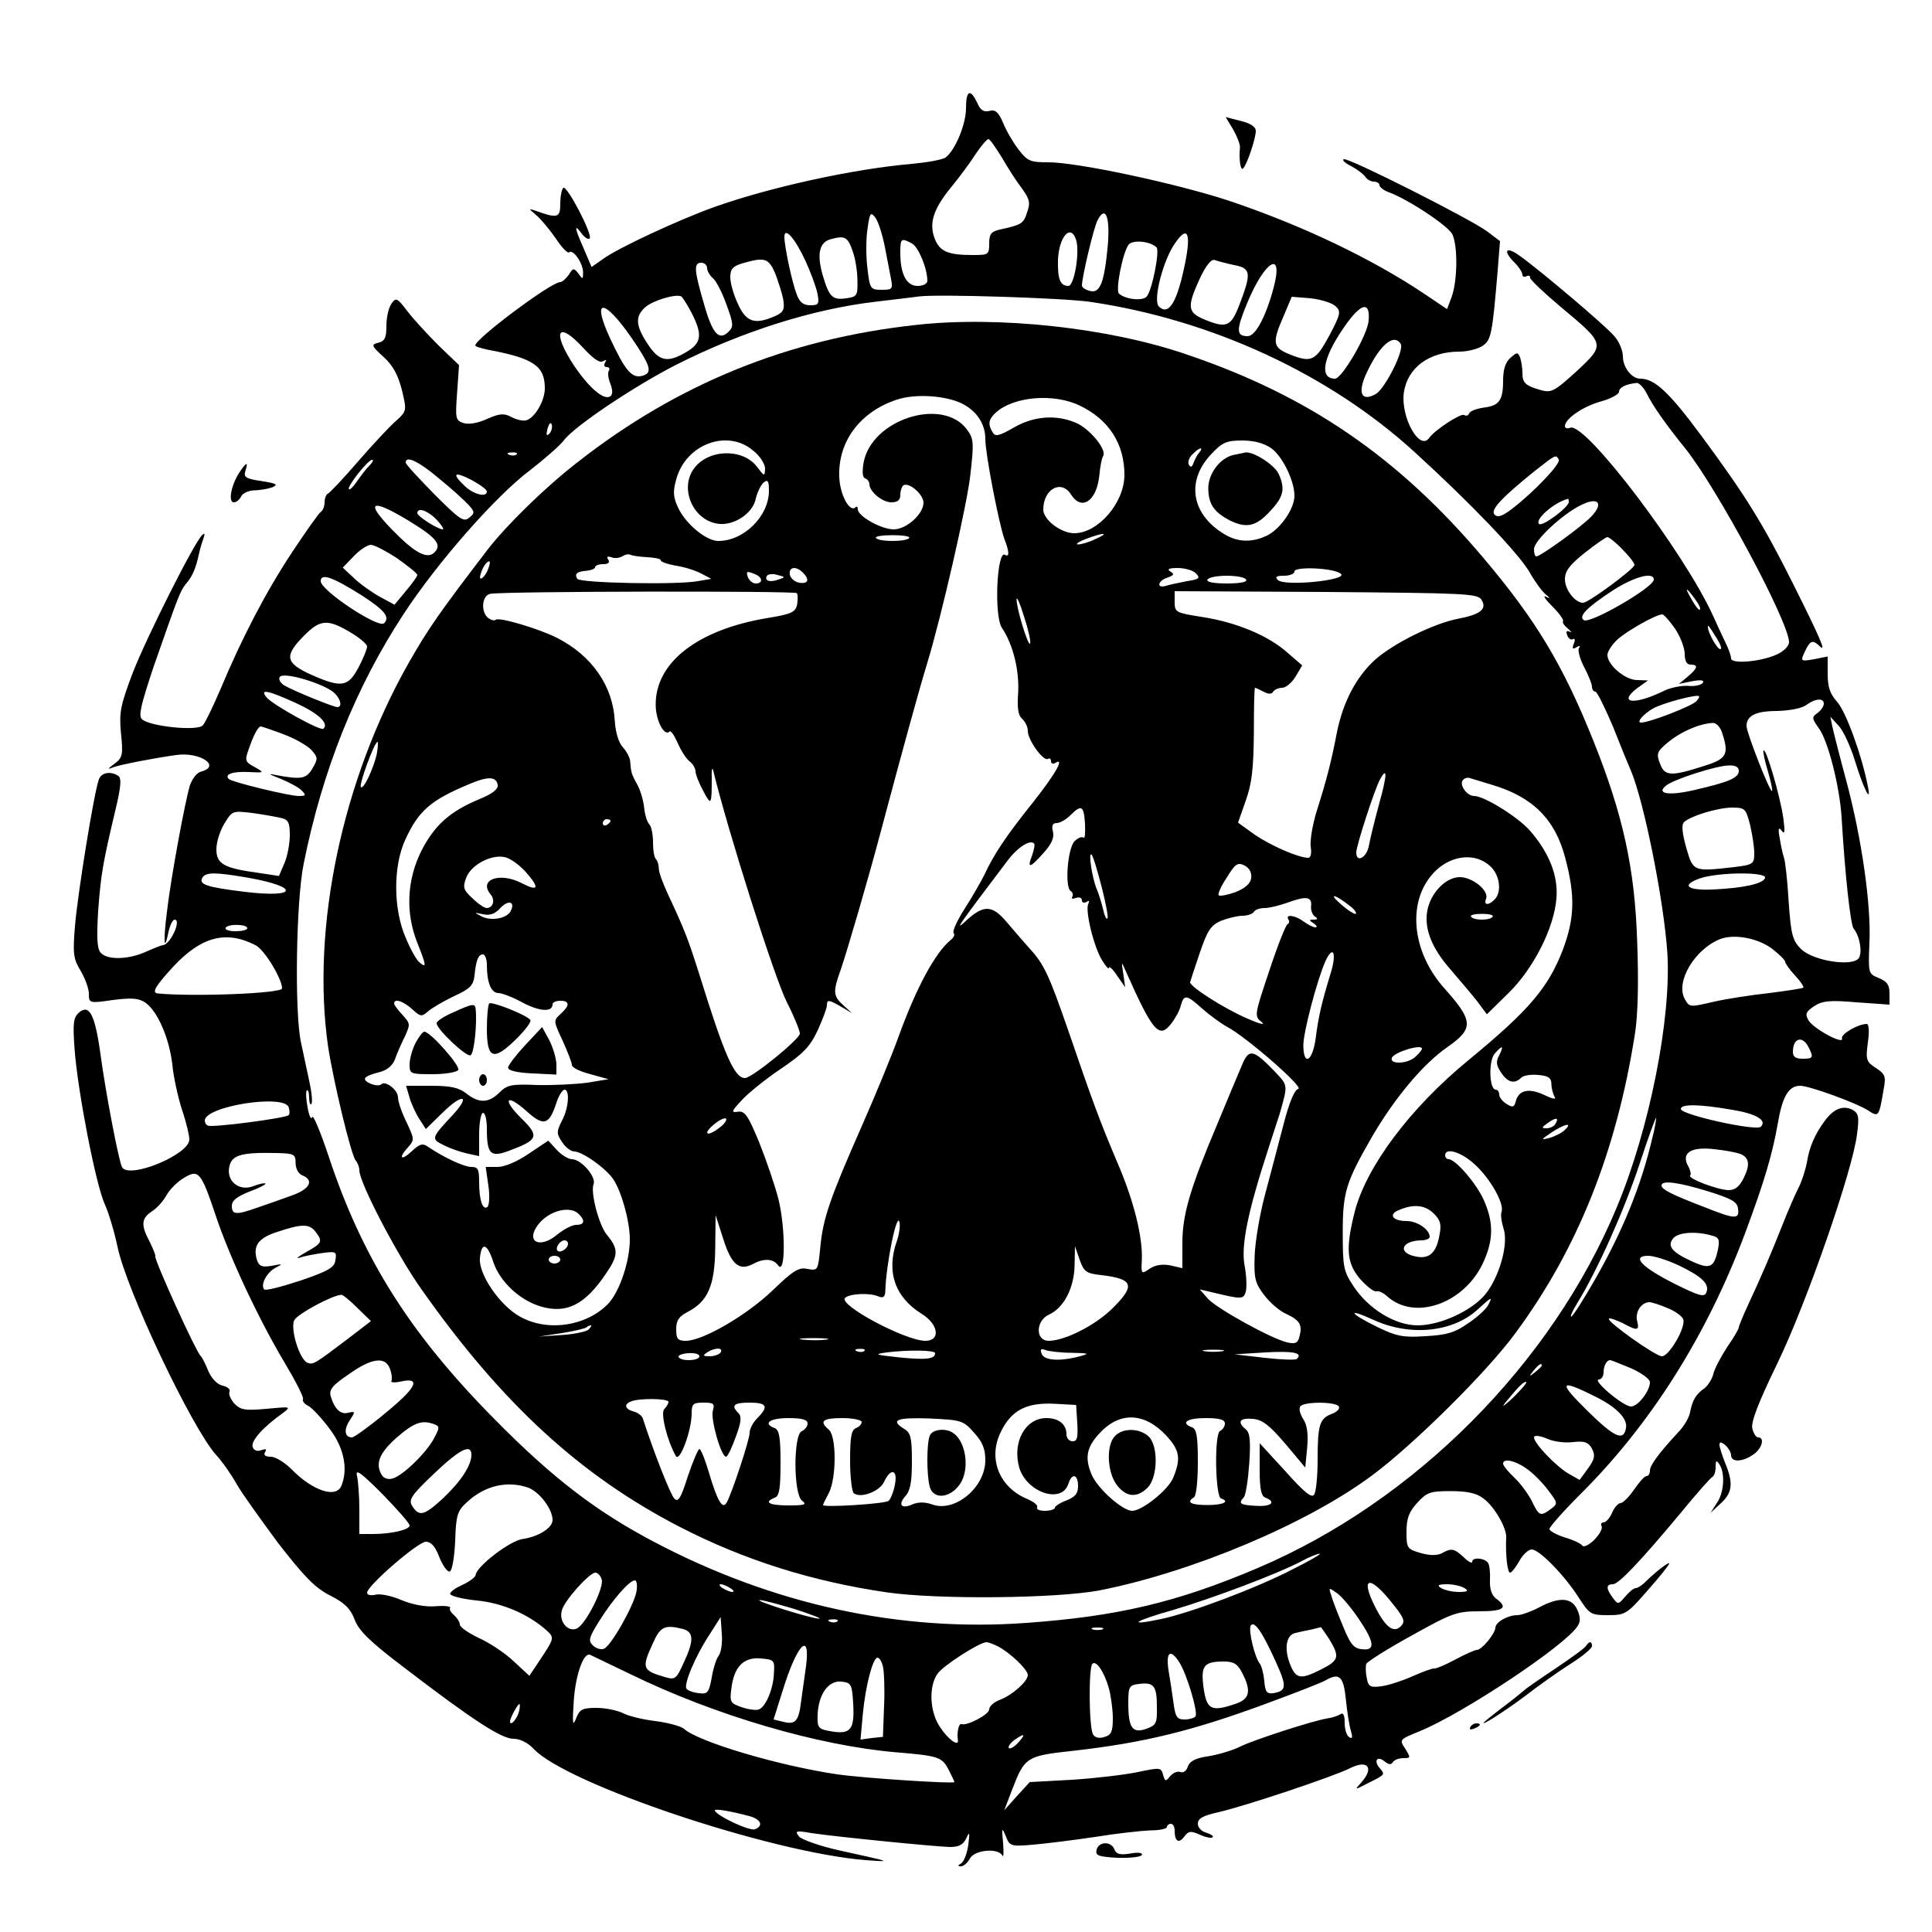 <?xml version="1.0" standalone="no"?>
<!DOCTYPE svg PUBLIC "-//W3C//DTD SVG 20010904//EN"
 "http://www.w3.org/TR/2001/REC-SVG-20010904/DTD/svg10.dtd">
<svg version="1.0" xmlns="http://www.w3.org/2000/svg"
 width="500pt" height="500pt" viewBox="0 0 500 500"
 preserveAspectRatio="xMidYMid meet">

<g transform="translate(0,500) scale(0.1,-0.1)"
fill="#000000" stroke="none">
<path d="M2500 4720 c0 -41 -27 -107 -52 -127 -7 -6 -46 -13 -87 -17 -153 -13
-370 -61 -513 -112 -92 -33 -249 -106 -287 -134 l-30 -21 -20 47 c-24 54 -26
67 -6 40 8 -11 18 -17 21 -13 9 8 -58 137 -68 131 -4 -3 -8 -21 -8 -41 0 -37
-7 -39 -65 -18 -18 6 -17 5 3 -12 12 -10 35 -38 51 -61 15 -23 31 -39 34 -35
10 9 36 -28 36 -52 0 -18 -1 -19 -12 -3 -12 15 -14 15 -25 -3 -7 -10 -17 -19
-22 -19 -24 0 -220 -147 -220 -164 0 -3 15 -7 32 -11 119 -22 148 -42 148
-100 0 -33 -27 -78 -49 -83 -8 -2 -25 2 -38 9 -19 10 -30 9 -62 -5 -24 -11
-47 -15 -61 -11 -21 7 -22 11 -17 79 l5 71 -53 51 c-29 29 -65 68 -81 89 -26
34 -29 36 -41 19 -7 -10 -13 -35 -13 -57 0 -31 -4 -40 -21 -44 -19 -5 -18 -8
14 -37 24 -22 37 -46 47 -85 13 -54 13 -55 -16 -81 -16 -14 -60 -61 -98 -105
-38 -44 -73 -81 -78 -83 -4 -2 -8 -12 -8 -22 0 -10 -4 -21 -10 -25 -5 -3 -38
-50 -74 -104 -68 -103 -130 -222 -186 -356 -19 -44 -39 -86 -45 -92 -13 -16
-139 -3 -158 16 -9 9 -2 38 30 134 66 189 69 197 85 217 16 18 25 40 33 77 2
10 7 27 11 38 5 14 4 17 -3 10 -21 -20 -143 -263 -179 -355 -32 -85 -36 -102
-31 -157 6 -56 4 -64 -16 -79 -20 -15 -20 -16 -2 -9 22 7 97 22 161 31 61 9
118 -29 64 -43 -11 -3 -23 -19 -29 -37 -13 -45 -49 -239 -59 -326 -10 -77 -7
-107 4 -52 4 18 11 32 16 32 18 0 -10 -63 -30 -66 -4 0 -24 -8 -44 -17 -46
-21 -102 -22 -118 -2 -9 11 -10 40 -6 107 7 95 12 124 45 263 14 58 16 82 7
87 -19 13 -44 9 -50 -9 -12 -30 -55 -295 -62 -380 -6 -72 -4 -85 15 -116 11
-19 21 -45 21 -59 0 -24 1 -25 62 -16 48 6 66 5 83 -6 32 -21 63 -92 71 -161
3 -33 15 -86 25 -117 11 -32 19 -66 19 -77 0 -39 -155 -103 -174 -72 -8 13
-42 189 -56 293 -14 102 -29 130 -55 108 -15 -13 -17 -26 -12 -95 8 -109 55
-351 78 -401 10 -22 25 -72 33 -110 23 -113 193 -470 255 -539 15 -16 39 -50
53 -75 14 -25 64 -94 109 -155 67 -86 94 -114 133 -134 38 -19 53 -34 64 -63
11 -29 41 -58 131 -126 175 -134 249 -182 280 -182 17 0 37 -10 52 -26 85 -91
612 -268 859 -288 71 -5 69 -5 -67 25 -50 11 -98 28 -105 36 -12 15 -8 16 32
9 67 -10 320 -35 358 -36 24 0 35 6 43 23 8 18 9 15 5 -17 -3 -22 -11 -43 -18
-48 -10 -6 -10 -8 -1 -8 7 0 17 9 23 20 12 23 74 28 84 8 3 -7 4 7 2 32 -4 41
-3 42 7 18 10 -26 13 -27 71 -22 34 3 106 12 160 20 55 9 119 16 143 17 24 0
43 4 43 9 0 4 5 8 10 8 6 0 10 -8 10 -18 0 -28 11 -34 25 -15 11 15 17 15 40
5 15 -7 30 -10 33 -7 4 3 -4 8 -16 12 -12 3 -22 13 -22 23 0 14 13 21 53 30
67 15 303 94 341 114 46 23 63 1 29 -37 -18 -20 -18 -20 17 -2 46 23 45 22 30
40 -16 19 -5 32 14 16 10 -8 16 -9 21 -1 3 5 15 10 27 10 19 0 19 1 5 24 -16
24 -16 24 38 46 112 46 377 222 408 272 8 12 7 24 -1 42 -14 32 -47 34 -99 6
-21 -11 -46 -20 -56 -20 -25 0 -57 -18 -57 -33 -1 -15 -35 -57 -48 -57 -5 0
-30 -11 -56 -25 -26 -14 -50 -24 -54 -23 -4 1 -29 -8 -56 -20 -27 -12 -64 -24
-81 -26 -29 -4 -34 -1 -38 22 -3 14 -3 31 -1 36 3 6 55 39 117 73 104 58 117
63 175 63 63 0 76 9 45 32 -12 8 -18 25 -17 48 1 19 -1 40 -5 45 -8 13 -41 16
-41 3 0 -5 -10 0 -22 12 -25 23 -32 24 -57 10 -12 -6 -31 -6 -55 1 -34 10 -36
12 -36 54 0 35 6 52 28 76 25 27 33 30 86 30 43 0 67 -5 85 -19 28 -20 61 -77
59 -102 -2 -43 3 -90 10 -90 4 0 15 14 24 30 9 17 24 30 32 30 20 0 86 -68
122 -125 28 -43 31 -45 76 -45 44 0 49 3 102 64 31 35 56 66 56 70 0 5 -35
-21 -66 -52 -7 -6 -16 -12 -21 -12 -5 0 -17 -10 -27 -22 -18 -21 -19 -21 -32
-3 -18 24 -18 35 0 35 15 0 71 59 176 185 41 50 78 92 82 93 4 2 8 13 8 25 0
18 2 19 10 7 15 -23 12 -73 -7 -100 l-16 -25 26 24 c31 28 33 53 12 104 -8 20
-15 42 -15 48 0 8 4 8 15 -1 8 -7 15 -19 15 -26 0 -19 30 -18 58 2 22 15 30
44 12 44 -5 0 -12 10 -15 23 -4 16 15 66 64 167 76 156 196 502 207 595 6 45
4 54 -12 63 -24 12 -48 3 -71 -28 -26 -35 -41 -69 -47 -110 -4 -19 -13 -48
-22 -65 -8 -16 -27 -59 -41 -95 -29 -73 -53 -130 -89 -207 -13 -28 -24 -55
-24 -58 0 -4 -13 -27 -30 -51 -16 -25 -33 -56 -36 -70 -3 -13 -14 -30 -23 -37
-22 -15 -31 -31 -37 -61 -2 -14 -16 -38 -32 -54 -49 -53 -72 -84 -72 -98 0 -8
-4 -14 -9 -14 -5 0 -19 -16 -32 -35 -13 -19 -29 -35 -35 -35 -6 0 -16 -11 -22
-25 -6 -14 -16 -25 -22 -25 -6 0 -8 -4 -5 -10 3 -5 -5 -21 -19 -35 -14 -14
-28 -20 -31 -15 -3 5 -24 15 -45 21 -22 7 -40 17 -40 22 0 5 34 44 76 86 185
183 330 413 429 676 50 134 72 207 86 288 12 70 28 97 58 97 24 0 147 -45 176
-64 27 -18 28 -16 40 56 6 32 4 38 -20 54 -25 16 -27 21 -21 66 4 27 3 48 -3
48 -22 0 -67 -26 -64 -37 7 -19 -75 25 -87 47 -9 16 -6 22 15 36 21 14 41 16
110 10 l85 -6 0 29 c0 22 -6 31 -28 40 -27 11 -27 12 -24 90 5 98 -20 272 -60
421 -17 63 -33 126 -36 140 l-5 25 22 -24 c12 -13 30 -53 41 -88 23 -75 44
-116 34 -68 -16 82 -57 193 -79 218 -19 21 -25 39 -25 73 l0 45 -35 -7 c-35
-6 -36 -6 -24 20 14 29 20 31 38 14 19 -19 2 20 -68 160 -79 158 -124 230
-237 383 -85 115 -122 149 -159 149 -22 0 -45 29 -45 58 0 15 -10 39 -23 53
-24 28 -192 170 -244 207 -36 26 -45 14 -13 -18 11 -11 20 -25 20 -31 0 -5 5
-7 10 -4 6 3 10 2 10 -4 0 -5 36 -39 80 -76 115 -96 115 -96 40 -166 -56 -51
-65 -56 -91 -49 -42 12 -49 19 -49 45 0 13 -3 31 -6 40 -6 14 -8 14 -25 -1
-13 -11 -19 -31 -19 -58 0 -53 -10 -66 -51 -71 -19 -3 -35 -9 -37 -15 -2 -6
-8 -7 -13 -4 -9 5 -76 -39 -90 -59 -25 -36 -74 53 -66 116 9 65 65 107 144
107 21 0 48 7 60 15 22 15 25 29 39 195 l6 76 -33 25 c-43 32 -358 191 -371
187 -6 -2 3 -10 19 -18 15 -8 32 -21 36 -27 4 -7 15 -13 22 -13 8 0 15 -4 15
-9 0 -5 10 -13 23 -18 52 -19 156 -88 166 -110 14 -31 13 -119 -2 -161 l-12
-32 -55 37 c-138 93 -320 180 -511 244 -134 44 -390 99 -466 99 -47 0 -54 3
-77 33 -14 18 -32 49 -40 69 -12 28 -20 35 -35 31 -15 -4 -24 2 -32 21 -18 38
-29 32 -29 -14z m93 -128 c15 -26 38 -62 52 -80 20 -28 22 -37 13 -62 -9 -29
-15 -32 -70 -44 -23 -5 -28 -12 -28 -36 0 -29 -2 -30 -42 -30 -64 0 -85 9 -98
40 -17 41 -5 79 42 136 22 27 51 66 64 87 14 20 28 37 32 37 4 0 19 -22 35
-48z m-303 -231 c6 -31 13 -68 16 -83 5 -26 3 -28 -24 -28 -29 0 -31 2 -37 55
-4 30 -4 76 0 102 6 43 8 46 21 29 7 -10 18 -44 24 -75z m577 4 c-9 -96 -20
-125 -46 -118 -12 3 -21 9 -21 14 0 21 31 153 41 170 20 38 32 9 26 -66z
m-783 -39 c13 -28 27 -66 31 -83 6 -30 4 -33 -18 -33 -18 0 -28 8 -35 28 -12
30 -32 124 -32 149 0 27 27 -3 54 -61z m701 53 c10 -32 -5 -119 -20 -119 -21
0 -28 17 -27 66 2 61 33 97 47 53z m278 -79 c-19 -86 -40 -117 -64 -93 -16 16
12 123 43 165 34 49 42 21 21 -72z m-856 49 c7 -19 12 -53 12 -75 1 -39 -1
-42 -29 -46 -35 -5 -44 3 -60 57 -17 57 -10 88 20 96 37 10 44 6 57 -32z m153
21 c17 -9 40 -65 40 -97 0 -7 -11 -13 -25 -13 -29 0 -45 30 -45 86 0 37 2 39
30 24z m633 -10 c9 -8 -11 -110 -25 -127 -10 -13 -55 -8 -72 7 -10 9 10 108
25 127 11 13 55 9 72 -7z m-987 -67 c8 -21 18 -52 21 -68 4 -26 1 -33 -21 -43
-52 -23 -75 -16 -96 31 -11 23 -20 54 -20 69 0 22 6 29 33 37 56 16 66 13 83
-26z m1188 21 c43 -8 45 -20 15 -99 -23 -61 -34 -66 -94 -41 -42 18 -43 33
-10 105 17 36 30 51 39 48 8 -3 31 -9 50 -13z m-1364 -8 c0 -7 7 -19 15 -26 8
-6 24 -37 35 -68 18 -49 19 -57 6 -70 -25 -25 -42 -7 -64 71 -26 89 -27 107
-7 107 8 0 15 -6 15 -14z m1466 -51 c-20 -75 -47 -125 -67 -125 -30 0 -30 16
-2 84 46 112 96 142 69 41z m-1506 -65 c28 -55 26 -77 -12 -100 -50 -30 -72
-26 -102 20 -31 47 -33 71 -6 95 19 17 78 35 93 28 4 -3 16 -22 27 -43z m1030
29 c315 -46 620 -187 841 -389 147 -134 268 -261 297 -310 14 -25 33 -51 42
-58 13 -11 13 -12 0 -6 -8 4 0 -8 18 -26 18 -18 30 -35 27 -38 -2 -3 3 -11 13
-19 9 -8 11 -12 5 -8 -9 4 -11 1 -7 -9 3 -9 10 -13 15 -10 5 3 6 -3 2 -12 -5
-13 -3 -15 7 -9 8 5 11 4 6 -3 -3 -6 3 -28 14 -49 11 -21 20 -43 20 -50 0 -7
4 -13 9 -13 4 0 25 -42 46 -92 20 -51 41 -102 46 -113 34 -81 85 -336 94 -470
11 -169 -46 -457 -131 -660 -168 -404 -522 -760 -929 -933 -209 -89 -363 -125
-598 -142 -328 -24 -656 47 -965 210 -148 78 -261 164 -410 315 -221 223 -344
418 -432 684 -21 63 -40 108 -42 100 -3 -8 -8 3 -12 25 -4 21 -5 41 -2 44 3 3
6 -5 6 -18 0 -13 3 -21 6 -17 3 3 1 29 -5 56 -6 28 -16 74 -22 103 -17 76 -13
366 7 463 48 240 134 456 258 645 86 132 239 307 329 374 36 28 75 62 86 76
26 36 183 141 291 196 170 86 353 144 515 163 50 6 101 12 115 14 52 6 368 -4
440 -14z m637 -12 c14 -13 12 -21 -17 -76 -36 -66 -46 -71 -105 -47 -41 17
-43 30 -13 98 l21 50 49 -4 c27 -3 56 -12 65 -21z m-1806 -106 c34 -53 36 -67
10 -74 -26 -6 -43 14 -81 95 -55 118 -11 105 71 -21z m1891 69 c-3 -37 -69
-150 -87 -150 -44 0 -30 61 34 148 37 49 57 50 53 2z m-2032 -71 c25 -27 42
-39 50 -34 9 5 11 4 6 -3 -4 -7 -2 -12 4 -12 6 0 9 -4 6 -9 -4 -5 -2 -21 4
-35 6 -17 6 -27 -1 -32 -17 -10 -54 22 -93 79 -59 90 -43 119 24 46z m2115 11
c10 -16 -41 -117 -65 -130 -36 -20 -47 2 -25 51 34 75 72 108 90 79z m636
-127 c16 -33 50 -81 100 -143 82 -102 269 -450 269 -502 0 -10 -14 -24 -32
-32 -42 -19 -118 -25 -118 -10 0 6 -6 24 -14 40 -8 16 -22 47 -32 69 -74 164
-331 503 -370 488 -8 -3 -14 -1 -14 4 0 19 46 51 93 64 26 7 47 19 47 25 0 11
17 20 46 23 6 0 17 -11 25 -26z m-2839 -105 c-8 -8 -9 -4 -5 13 4 13 8 18 11
10 2 -7 -1 -18 -6 -23z m-85 -54 c-3 -3 -12 -4 -19 -1 -8 3 -5 6 6 6 11 1 17
-2 13 -5z m2697 -13 c7 -10 -65 -85 -121 -128 -25 -19 -37 -23 -45 -15 -12 12
17 43 105 114 54 42 53 42 61 29z m-3079 -17 c-9 -9 -23 -28 -32 -41 -9 -13
-18 -22 -20 -19 -6 6 49 76 60 76 5 0 1 -7 -8 -16z m182 -33 c32 -26 66 -57
76 -68 16 -18 16 -21 1 -33 -14 -12 -25 -4 -90 61 -40 41 -74 77 -74 82 0 19
34 3 87 -42z m123 -33 c0 -16 -34 -8 -57 14 -35 33 -28 39 17 16 22 -12 40
-25 40 -30z m2800 -27 c0 -14 -69 -65 -77 -57 -12 11 39 56 75 65 1 1 2 -3 2
-8z m59 -37 c-23 -25 -132 -104 -143 -104 -4 0 -6 9 -6 19 0 22 74 91 122 114
44 22 59 5 27 -29z m-3064 -10 c74 -45 89 -63 70 -83 -19 -20 -52 -2 -111 59
-70 72 -54 81 41 24z m75 1 c13 -14 20 -25 16 -25 -13 0 -66 34 -66 42 0 16
27 7 50 -17z m3069 -77 c17 -17 31 -35 31 -40 0 -10 -119 -98 -133 -98 -21 0
-47 34 -47 61 0 21 12 37 51 68 29 23 55 41 59 41 4 0 22 -14 39 -32z m-3171
-23 c28 -20 52 -39 52 -43 0 -4 -14 -23 -30 -42 l-29 -35 -37 20 c-20 11 -50
32 -67 48 l-30 28 28 29 c16 17 36 30 45 30 8 0 39 -16 68 -35z m-90 -97 c57
-37 72 -55 56 -71 -15 -14 -164 85 -164 109 0 22 32 10 108 -38z m3342 42 c0
-20 -164 -115 -181 -105 -15 10 8 33 75 77 56 36 106 49 106 28z m120 -75 c0
-11 -14 7 -31 40 -7 13 -3 12 10 -5 11 -14 21 -29 21 -35z m-65 -52 c14 -21
25 -50 25 -65 0 -18 5 -28 15 -28 21 0 19 -9 -7 -31 l-23 -19 34 7 c23 4 32 3
28 -4 -4 -6 -22 -10 -39 -8 -18 1 -46 -5 -62 -13 -75 -37 -121 -33 -69 7 l28
20 -28 1 c-31 0 -77 39 -77 65 0 9 12 27 26 40 24 22 100 65 116 65 4 0 19
-17 33 -37z m-3429 -9 c24 -14 44 -31 44 -37 0 -7 -10 -31 -22 -54 -27 -51
-44 -54 -123 -19 -66 30 -70 48 -20 99 43 44 62 46 121 11z m3537 -16 c10 -16
14 -28 9 -28 -8 0 -32 43 -32 57 0 7 1 6 23 -29z m-3586 -135 c22 -14 32 -43
16 -43 -10 0 -113 42 -137 56 -10 6 -16 16 -12 22 8 13 95 -11 133 -35z m-92
-32 c59 -27 87 -53 72 -67 -7 -7 -131 62 -147 81 -19 23 2 19 75 -14z m3626 5
c-11 -13 -122 -56 -144 -56 -16 0 16 32 43 42 29 12 79 25 99 27 11 1 11 -2 2
-13z m329 -7 c0 -7 -7 -17 -16 -24 -16 -11 -15 -14 4 -41 23 -32 53 -149 58
-229 9 -151 23 -277 31 -288 16 -19 23 -61 14 -76 -15 -24 -119 -8 -150 23
-22 22 -26 37 -32 123 -3 54 -9 105 -12 113 -3 8 -8 31 -11 50 -5 26 -3 31 5
20 8 -11 9 -2 4 34 -8 55 -44 180 -51 174 -2 -3 3 -27 11 -53 8 -27 13 -51 11
-52 -5 -5 -66 151 -66 168 0 27 24 39 80 39 32 1 63 7 74 15 24 18 46 19 46 4z
m-263 -76 c18 -55 12 -67 -46 -85 -87 -28 -103 -27 -115 6 -10 26 -8 31 22 56
32 26 79 47 114 49 9 1 20 -10 25 -26z m-3724 -3 c30 -11 63 -30 73 -41 17
-19 17 -23 3 -47 -16 -28 -29 -30 -94 -18 -23 5 -21 3 10 -9 22 -9 47 -22 55
-30 13 -13 12 -15 -7 -15 -25 0 -173 36 -181 44 -12 12 10 20 51 18 42 -2 42
-2 16 13 -25 13 -26 17 -15 47 12 35 24 58 31 58 2 0 29 -9 58 -20z m3767 -95
c0 -18 -25 -29 -117 -50 -65 -15 -98 -9 -71 12 19 16 129 51 161 52 18 1 27
-4 27 -14z m29 -139 c6 -25 11 -58 11 -74 0 -28 -3 -30 -52 -36 -106 -12 -106
-12 -124 50 -10 36 -13 59 -6 66 16 16 85 37 123 38 35 0 37 -2 48 -44z
m-3801 17 c18 -4 22 -12 22 -44 0 -22 -6 -55 -14 -73 l-14 -33 -53 8 c-89 12
-109 23 -109 61 0 18 9 48 21 67 20 33 21 33 72 27 29 -4 62 -10 75 -13z m-89
-154 c138 -24 133 -54 -6 -37 -98 12 -120 19 -109 37 9 14 33 14 115 0z m3929
-1 c-5 -15 -54 -26 -134 -30 -68 -3 -85 11 -34 29 48 16 173 17 168 1z m-3928
-130 c0 -5 -14 -8 -31 -8 -16 0 -28 4 -25 9 7 11 56 9 56 -1z m21 -44 c23 -11
69 -87 69 -112 0 -13 -228 -22 -322 -13 -16 2 -6 19 41 70 72 77 136 94 212
55z m3926 -10 c18 -14 33 -29 33 -33 0 -4 11 -20 26 -36 14 -15 23 -29 21 -31
-2 -2 -41 -8 -88 -14 -46 -5 -112 -15 -146 -23 -60 -14 -61 -14 -73 8 -24 44
25 127 90 154 36 15 99 4 137 -25z m93 -253 c14 -28 13 -31 -15 -31 -18 0 -25
5 -25 18 0 35 24 43 40 13z m-3933 -156 c3 -9 3 -18 0 -21 -8 -8 -200 -33
-209 -27 -5 2 -8 8 -8 13 0 37 203 69 217 35z m3735 -7 c62 -10 92 -27 75 -44
-12 -12 -207 31 -207 46 0 13 46 13 132 -2z m-207 -78 c-28 -119 -76 -237
-147 -361 -28 -49 -55 -92 -61 -96 -5 -3 2 14 17 38 50 82 118 233 159 356 22
68 42 122 43 120 1 -1 -3 -27 -11 -57z m228 -36 c24 -9 27 -28 10 -62 -11 -23
-23 -32 -39 -32 -27 0 -107 30 -100 38 3 2 1 13 -5 24 -19 34 7 51 67 44 29
-3 59 -9 67 -12z m-3738 -24 c0 -14 7 -28 18 -32 31 -13 18 -36 -28 -52 -25
-9 -64 -23 -88 -31 -56 -20 -67 -19 -67 4 0 14 13 24 45 37 25 9 44 19 42 21
-3 2 -17 -1 -32 -7 -38 -14 -71 15 -61 53 7 28 32 35 121 33 46 -1 50 -3 50
-26z m-207 -135 c37 -111 113 -272 180 -384 28 -47 49 -88 46 -92 -2 -5 4 -13
15 -18 10 -6 35 -33 55 -60 36 -48 47 -102 30 -145 -13 -35 -74 -15 -130 42
-17 17 -41 32 -53 32 -14 0 -20 4 -15 12 5 8 2 9 -10 5 -10 -4 -19 -1 -22 8
-6 15 27 52 78 88 22 17 21 17 -42 11 -57 -5 -67 -3 -84 14 -10 12 -15 25 -12
30 3 6 -5 13 -18 16 -14 3 -29 19 -37 38 -7 18 -16 35 -19 38 -12 9 -120 248
-118 258 1 4 -6 21 -15 39 -23 43 -21 60 6 78 13 8 30 27 38 42 8 14 27 34 44
44 39 24 45 17 83 -96z m3862 62 c61 -19 76 -27 78 -45 4 -28 -7 -28 -87 4
-86 33 -111 46 -111 56 0 14 42 9 120 -15z m-3604 -104 c20 -26 18 -30 -23
-53 -21 -12 -29 -18 -18 -15 11 4 37 9 58 12 36 5 39 4 35 -18 -2 -19 -17 -28
-90 -53 -49 -16 -91 -27 -94 -23 -11 11 6 44 29 56 20 10 19 11 -10 5 -26 -4
-32 -1 -38 15 -11 37 3 57 53 73 63 21 82 21 98 1z m3612 -10 c21 -5 23 -10
18 -37 -10 -46 -20 -52 -66 -31 -53 24 -66 40 -50 60 13 16 58 19 98 8z m-83
-78 c60 -29 80 -48 71 -70 -5 -13 -19 -9 -85 24 -83 42 -110 71 -65 71 14 0
49 -11 79 -25z m-3420 -110 l35 -34 -56 -43 c-91 -69 -93 -70 -108 -65 -21 8
-46 90 -34 111 9 16 98 64 121 65 4 1 23 -15 42 -34z m3390 0 c20 -8 38 -21
41 -29 8 -20 -36 -96 -55 -96 -17 0 -144 91 -137 97 2 3 18 -3 35 -11 39 -21
44 -20 38 5 -6 23 10 48 31 49 7 0 28 -7 47 -15z m-3306 -157 c5 -13 6 -27 4
-32 -3 -4 9 -5 26 -1 53 11 37 -18 -44 -84 -41 -34 -79 -61 -84 -61 -19 0 -22
20 -6 44 15 23 15 24 -3 20 -20 -6 -36 9 -46 42 -5 17 3 28 46 57 60 43 95 47
107 15z m3212 1 c27 -12 49 -28 49 -36 0 -23 -31 -63 -49 -63 -20 0 -102 69
-83 70 6 0 12 8 12 18 0 17 8 32 17 32 3 0 27 -10 54 -21z m-231 7 c0 -2 -8
-10 -17 -17 -16 -13 -17 -12 -4 4 13 16 21 21 21 13z m-75 -84 c-22 -20 -30
-26 -20 -13 34 42 50 58 55 54 2 -2 -14 -20 -35 -41z m215 3 c54 -27 83 -57
78 -81 -6 -35 -30 -24 -101 46 -76 75 -71 82 23 35z m-3006 -71 c14 -5 14 -9
0 -35 -18 -36 -80 -97 -107 -105 -11 -4 -23 0 -28 7 -19 30 -8 58 37 98 46 40
66 47 98 35z m2948 -46 c29 3 38 0 48 -17 9 -18 7 -27 -10 -51 l-22 -30 -30
17 c-33 20 -88 78 -88 93 0 6 14 5 33 -3 17 -8 48 -12 69 -9z m-2852 -33 c0
-28 -28 -70 -75 -114 -48 -44 -61 -47 -79 -17 -9 15 0 28 57 82 66 63 97 79
97 49z m2731 -36 c16 -11 41 -36 55 -55 26 -34 26 -35 8 -49 -27 -20 -31 -19
-49 19 -9 18 -29 46 -45 61 -17 16 -30 32 -30 37 0 15 32 8 61 -13z m-2891
-147 c0 -11 -47 -22 -96 -22 l-34 0 0 63 c0 34 -3 73 -6 87 -5 20 9 10 65 -46
39 -40 71 -76 71 -82z m307 98 c29 -11 63 -55 63 -84 0 -20 -36 -43 -78 -49
-33 -5 -119 -71 -121 -93 -1 -6 -16 -17 -33 -25 -18 -8 -33 -18 -33 -24 0 -5
30 -13 68 -17 65 -6 132 -34 180 -76 22 -20 22 -21 -13 -74 l-30 -45 -41 38
c-22 21 -63 48 -90 60 -27 13 -49 28 -49 35 0 6 -7 17 -15 24 -8 7 -13 15 -10
19 2 4 -15 6 -38 4 -26 -2 -59 4 -88 16 -25 11 -55 17 -67 14 -12 -3 -22 -1
-22 5 0 18 132 132 152 132 14 0 25 -13 35 -40 9 -22 21 -39 27 -37 6 2 12 36
14 79 2 67 6 78 30 100 46 43 104 57 159 38z m1981 -210 c-96 -50 -267 -114
-343 -130 -90 -19 -73 -6 33 24 101 30 269 93 331 126 20 11 41 19 46 19 6 0
-25 -18 -67 -39z m-1791 -27 c8 -20 -42 -119 -65 -128 -23 -9 -46 19 -38 47 6
25 71 98 87 98 5 0 13 -7 16 -17z m90 -33 c-8 -38 -66 -140 -84 -147 -8 -3
-21 1 -29 9 -12 12 -10 20 17 63 35 56 78 105 92 105 5 0 7 -13 4 -30z m1960
-34 c28 -35 30 -43 18 -55 -18 -18 -39 -3 -66 50 -41 81 -13 84 48 5z m-1717
44 c8 -5 11 -10 5 -10 -5 0 -17 5 -25 10 -8 5 -10 10 -5 10 6 0 17 -5 25 -10z
m1900 0 c12 -7 8 -10 -15 -10 -16 0 -37 5 -45 10 -12 7 -8 10 15 10 17 0 37
-5 45 -10z m-274 -79 c42 -62 44 -84 8 -79 -21 2 -30 14 -49 61 -13 31 -27 67
-30 79 -7 20 -6 20 15 5 12 -8 37 -38 56 -66z m-1460 25 c43 -14 72 -25 64
-25 -18 -1 -170 47 -154 48 5 1 46 -10 90 -23z m-196 -121 c-6 -7 -14 -32 -18
-56 -7 -39 -11 -44 -32 -41 -14 1 -28 6 -33 11 -9 9 21 83 60 142 l28 44 3
-43 c2 -24 -2 -49 -8 -57z m307 89 c-3 -3 -12 -4 -19 -1 -8 3 -5 6 6 6 11 1
17 -2 13 -5z m1134 -103 c30 -66 29 -77 -6 -83 -16 -2 -21 3 -23 32 -2 19 -7
39 -12 45 -13 16 -30 87 -23 98 9 14 30 -17 64 -92z m-1533 83 c28 -8 28 -31
1 -88 -19 -42 -22 -44 -49 -36 -58 17 -60 23 -30 88 19 43 31 48 78 36z m1085
-1 c-7 -2 -19 -2 -25 0 -7 3 -2 5 12 5 14 0 19 -2 13 -5z m587 -25 c28 -46 25
-55 -20 -78 -51 -26 -64 -25 -78 5 -20 44 -15 84 11 89 12 3 31 7 42 9 11 3
21 5 23 6 1 0 11 -14 22 -31z m-857 -19 c31 -16 77 -60 77 -74 0 -16 -40 -52
-72 -64 -16 -6 -28 -17 -28 -25 0 -13 -57 -43 -72 -38 -7 2 -12 -22 -9 -41 3
-19 -25 1 -46 33 -27 39 -30 105 -7 138 14 21 109 82 127 82 5 0 18 -5 30 -11z
m-497 -51 c-4 -29 -10 -71 -13 -93 -6 -50 -15 -59 -46 -51 l-25 6 23 73 c37
121 73 159 61 65z m-456 -20 c221 -108 489 -186 690 -203 108 -9 118 -12 135
-45 8 -16 15 -30 15 -32 0 -5 -233 10 -303 20 -150 22 -360 84 -397 118 -9 7
-42 16 -75 20 -32 4 -70 13 -84 21 -15 7 -45 13 -68 13 -36 0 -43 -4 -52 -27
-9 -23 -10 -14 -6 47 5 68 26 126 43 117 4 -2 50 -24 102 -49z m1422 30 c19
-29 49 -129 42 -140 -3 -4 -16 -8 -28 -8 -20 0 -24 6 -29 43 -3 23 -9 61 -13
85 -7 47 5 56 28 20z m-1049 -26 c-1 -42 -21 -89 -39 -96 -7 -3 -28 0 -45 6
-29 10 -31 13 -26 50 7 55 32 80 76 76 34 -3 36 -5 34 -36z m282 15 c3 -12 5
-58 3 -102 l-3 -80 -29 -3 -29 -4 6 66 c7 74 26 146 38 146 5 0 11 -10 14 -23z
m585 -57 c5 -19 10 -54 10 -77 0 -34 -4 -43 -21 -48 -14 -5 -25 -2 -30 6 -11
17 -12 173 -2 183 10 10 31 -21 43 -64z m345 40 c24 -46 19 -67 -16 -79 -64
-22 -76 -16 -84 40 -8 58 0 69 52 69 26 0 36 -6 48 -30z m268 -67 c3 -32 9
-69 13 -82 5 -17 4 -22 -4 -17 -7 4 -12 21 -12 37 0 22 -4 28 -12 22 -7 -4
-22 -9 -32 -10 -38 -6 -192 -56 -226 -73 -20 -10 -57 -21 -82 -25 -35 -5 -49
-13 -54 -27 -3 -11 -12 -17 -19 -14 -8 3 -19 -2 -27 -11 -11 -14 -13 -14 -18
4 -5 19 -8 19 -65 7 -33 -7 -109 -16 -170 -20 l-110 -6 -33 -36 -33 -37 21 55
c32 83 37 86 158 99 185 21 309 52 499 122 76 28 145 55 153 60 36 21 47 11
53 -48z m-1275 -11 c4 -67 -6 -81 -55 -73 -36 6 -38 9 -37 43 2 53 28 90 62
86 25 -3 27 -7 30 -56z m786 -9 c1 -43 -2 -48 -27 -57 -36 -13 -47 2 -47 66 0
43 2 47 28 50 38 5 46 -5 46 -59z m-1651 -13 c-5 -19 -23 -39 -23 -25 0 9 20
45 24 45 2 0 2 -9 -1 -20z m1292 -80 c-10 -11 -21 -17 -24 -14 -3 3 3 12 13
20 28 20 32 17 11 -6z m-696 -190 c30 -8 38 -25 15 -34 -14 -6 -104 37 -104
49 0 5 44 -3 89 -15z"/>
<path d="M2370 4159 c-330 -36 -616 -152 -875 -355 -83 -64 -183 -162 -232
-225 -124 -162 -155 -206 -205 -294 -172 -303 -253 -685 -209 -993 14 -91 60
-284 72 -296 5 -6 9 -17 9 -25 0 -32 100 -223 161 -308 209 -297 413 -483 669
-615 167 -86 343 -141 535 -169 132 -19 438 -16 550 5 239 47 537 172 705 297
106 78 299 269 372 369 161 218 261 469 309 773 8 50 10 134 6 240 -6 190 -37
329 -113 519 -79 197 -148 312 -284 473 -220 261 -453 421 -770 528 -201 69
-487 100 -700 76z m121 -204 c38 -20 59 -53 59 -91 0 -39 35 -218 49 -258 13
-33 14 -49 2 -42 -21 14 -29 -158 -8 -189 29 -43 45 -110 42 -167 -3 -41 0
-59 10 -68 8 -7 15 -21 15 -32 0 -23 40 -79 52 -72 4 3 8 0 8 -6 0 -6 5 -8 10
-5 27 17 3 -26 -57 -102 -69 -86 -101 -134 -126 -188 -8 -16 -30 -55 -50 -86
-20 -31 -33 -60 -29 -64 4 -3 0 -12 -8 -18 -39 -32 -88 -121 -135 -251 -18
-50 -61 -154 -95 -231 -82 -186 -100 -238 -107 -312 -6 -61 -6 -62 -33 -57
-23 5 -37 -4 -91 -56 -67 -64 -180 -130 -224 -130 -21 0 -25 5 -25 30 0 23 7
33 30 45 52 27 70 68 71 165 l1 85 20 -62 c21 -66 41 -83 77 -64 28 15 52 14
65 -4 19 -26 19 95 1 170 -9 36 -32 103 -50 148 -28 68 -37 82 -54 80 -19 -3
-19 0 7 28 15 17 60 54 100 81 61 41 78 59 98 101 13 29 24 58 24 65 0 16 5
15 38 -4 l27 -16 -22 20 c-27 24 -28 35 -7 93 17 50 71 234 104 359 59 221 96
356 120 435 36 118 102 406 111 484 10 87 9 96 -9 120 -63 84 -246 26 -267
-86 -4 -24 -3 -39 4 -41 6 -2 11 -9 11 -15 0 -19 33 -47 57 -47 16 0 23 6 23
19 0 11 4 22 8 25 15 9 52 -24 52 -45 0 -29 -44 -69 -77 -69 -32 0 -93 34 -93
52 0 6 -3 9 -6 5 -15 -14 -40 32 -42 78 -4 92 54 170 150 201 49 16 127 10
169 -11z m304 -5 c75 -36 115 -99 115 -179 0 -72 -68 -151 -130 -151 -34 0
-80 35 -80 61 0 54 47 79 72 39 27 -43 66 -17 73 49 2 22 6 45 10 51 10 16
-35 71 -71 86 -52 22 -110 17 -161 -13 -37 -21 -47 -24 -54 -12 -13 21 -11 34
9 52 46 41 150 50 217 17z m-846 -116 c18 -14 31 -35 31 -47 -1 -21 -2 -20
-21 5 -37 49 -128 46 -164 -6 -36 -51 -2 -130 60 -141 42 -8 94 26 101 65 4
16 13 35 20 41 11 9 14 5 14 -21 0 -66 -65 -130 -131 -130 -31 0 -83 43 -103
84 -14 29 -15 43 -6 75 24 91 132 132 199 75z m1341 6 c29 -21 60 -84 60 -123
0 -33 -35 -84 -69 -102 -42 -21 -82 -19 -121 8 -78 52 -89 135 -25 202 28 30
39 35 80 35 31 0 56 -7 75 -20z m-187 -12 c-6 -7 -12 -20 -15 -28 -3 -9 -7
-10 -11 -3 -4 6 0 19 9 27 18 19 31 21 17 4z m-750 -220 c-2 -5 -22 -8 -43 -8
-21 0 -41 3 -43 8 -3 4 17 7 43 7 26 0 46 -3 43 -7z m482 -3 c-16 -8 -37 -14
-45 -14 -8 0 1 7 20 14 46 18 64 17 25 0z m-1160 -47 c19 -1 35 -4 35 -8 0 -4
17 -10 39 -14 21 -3 50 -12 65 -20 l27 -14 -35 -6 c-53 -10 -305 -5 -312 6 -8
13 -1 19 25 21 11 1 21 5 21 9 0 4 9 8 21 8 13 0 18 4 13 12 -5 7 -2 9 8 6 8
-4 21 -2 28 2 8 5 17 7 22 4 4 -2 23 -5 43 -6z m-415 -38 c-6 -12 -14 -19 -17
-17 -2 3 1 15 7 27 6 12 14 19 17 17 2 -3 -1 -15 -7 -27z m818 -2 c18 -18 14
-30 -10 -26 -11 2 -22 11 -24 21 -3 20 16 23 34 5z m1017 -2 c12 -12 9 -15
-23 -20 -20 -4 -45 -9 -54 -12 -26 -8 -22 13 3 21 17 6 19 9 8 16 -10 6 -4 9
19 9 18 0 40 -6 47 -14z m376 -2 c13 -16 -147 -32 -164 -15 -8 8 -4 11 16 11
15 0 27 5 27 11 0 14 108 9 121 -7z m-1517 0 c20 -8 21 -24 2 -24 -8 0 -16 7
-20 15 -6 17 -4 18 18 9z m60 -14 c-21 -8 -37 -3 -29 10 3 4 15 6 27 2 21 -5
21 -6 2 -12z m1211 0 c4 -6 -15 -10 -50 -10 -35 0 -54 4 -50 10 3 6 26 10 50
10 24 0 47 -4 50 -10z m-1163 -35 c3 -3 3 -16 1 -29 -4 -20 -14 -25 -74 -35
-185 -30 -295 -117 -292 -228 1 -40 23 -80 36 -66 3 3 12 -10 20 -28 8 -19 21
-40 30 -48 10 -7 17 -20 17 -27 0 -8 9 -31 20 -51 21 -40 22 -37 22 37 -1 19
2 26 4 15 39 -160 157 -531 190 -598 19 -37 34 -74 34 -82 0 -14 -124 -115
-142 -115 -27 0 -53 58 -118 268 -30 94 -38 115 -81 207 -13 28 -24 57 -24 67
0 9 -3 20 -7 24 -5 4 -8 24 -8 44 0 20 -4 40 -9 46 -6 5 -12 25 -14 44 -2 19
-10 46 -18 60 -15 27 -16 32 -18 58 0 10 -9 27 -19 38 -11 12 -19 38 -21 69
-5 90 -59 168 -149 214 -47 24 -152 55 -159 47 -4 -3 -12 -1 -20 5 -19 16 -16
57 5 62 24 7 788 8 794 2z m1772 -17 c15 -24 -2 -38 -59 -49 -64 -12 -169 -64
-217 -107 -48 -44 -82 -108 -98 -187 -14 -73 -26 -121 -52 -203 -11 -35 -18
-77 -16 -93 3 -17 0 -29 -6 -29 -26 0 -98 32 -139 60 l-43 31 20 57 c16 45 20
82 21 175 0 64 1 117 3 117 2 0 12 -5 22 -10 13 -7 21 -7 25 0 3 5 14 10 23
10 10 0 25 13 35 29 l17 29 -37 32 c-50 45 -132 79 -220 93 -70 11 -73 12 -73
39 l0 28 391 -2 c358 -3 393 -4 403 -20z m-1168 -113 c-4 -12 -36 92 -35 114
0 9 9 -11 19 -44 11 -33 18 -64 16 -70z m-1691 -287 c-9 -38 -34 -92 -41 -85
-6 5 35 117 43 117 2 0 1 -15 -2 -32z m2594 -129 c-11 -41 -23 -89 -26 -106
-5 -32 -33 -48 -33 -19 0 17 47 162 61 188 20 37 19 12 -2 -63z m-2281 50 c2
-11 -13 -23 -47 -37 -77 -32 -117 -68 -151 -135 -37 -75 -41 -159 -10 -237 24
-60 24 -66 6 -51 -8 6 -24 35 -36 64 -32 73 -33 183 -2 252 35 77 66 104 167
146 47 20 69 20 73 -2z m2573 0 c105 -31 164 -89 190 -190 26 -98 24 -155 -6
-236 -38 -99 -87 -157 -245 -287 -150 -123 -264 -275 -294 -392 -24 -95 -21
-133 14 -174 17 -19 36 -34 42 -32 6 2 18 -4 27 -12 73 -67 205 -18 252 92 24
55 24 99 0 154 -18 43 -74 108 -92 108 -5 0 -9 5 -9 10 0 21 41 9 75 -22 40
-35 79 -103 71 -124 -3 -7 0 -27 5 -43 14 -40 -11 -127 -48 -172 -36 -42 -116
-79 -174 -79 -58 0 -127 42 -166 101 -26 39 -28 50 -28 139 0 104 8 130 74
245 59 102 134 192 198 236 67 47 66 67 -7 149 -90 99 -100 235 -23 308 43 40
103 45 140 10 25 -23 30 -67 11 -86 -16 -16 -29 -15 -22 2 8 21 -35 56 -68 56
-36 0 -75 -40 -84 -86 -9 -46 11 -98 60 -153 22 -26 53 -62 68 -81 l26 -35 55
54 c65 63 119 169 125 246 5 59 -19 119 -70 177 -32 35 -117 88 -143 88 -18 0
-38 27 -30 40 4 6 13 9 20 6 7 -2 33 -10 56 -17z m-1053 -101 c1 -23 0 -39 -4
-36 -3 4 -14 0 -23 -9 -18 -18 -26 -119 -10 -129 5 -3 7 -10 4 -15 -3 -5 1 -6
9 -3 9 3 16 1 16 -6 0 -6 5 -8 12 -4 6 4 8 3 5 -4 -10 -15 13 -111 35 -147 10
-16 18 -25 18 -20 0 6 10 -3 21 -20 l21 -30 -5 35 c-5 32 -5 33 5 10 72 -162
88 -180 120 -138 10 13 21 33 24 46 8 29 15 28 55 -8 19 -17 48 -38 64 -47 50
-26 201 -158 185 -161 -10 -2 -24 -36 -39 -95 -13 -51 -35 -132 -48 -182 -13
-49 -25 -120 -26 -156 -2 -57 1 -70 25 -101 15 -20 41 -42 58 -49 34 -16 41
-28 33 -58 -4 -17 -11 -20 -32 -15 -42 10 -179 86 -204 112 l-22 25 30 -7 c79
-19 83 -19 89 1 3 11 2 41 -3 68 -10 52 9 142 64 310 14 44 28 85 29 90 19 68
19 66 -15 102 -56 58 -67 60 -85 16 -9 -21 -38 -90 -64 -153 -71 -168 -90
-234 -90 -307 l0 -65 -30 7 c-20 4 -39 2 -54 -8 -22 -15 -23 -15 -21 21 3 60
-21 156 -64 255 -44 104 -62 152 -126 339 -51 147 -63 173 -102 215 -15 17
-41 47 -58 67 -37 44 -59 45 -104 4 -34 -32 -22 -15 106 154 26 35 59 56 69
45 3 -2 0 -16 -5 -31 -14 -35 -5 -33 30 7 20 22 28 39 24 55 -4 15 -1 22 10
22 8 0 24 9 35 20 29 29 35 25 38 -22z m-1228 8 c0 -3 -4 -8 -10 -11 -5 -3
-10 -1 -10 4 0 6 5 11 10 11 6 0 10 -2 10 -4z m-219 -133 c36 -41 33 -51 -10
-29 -57 30 -114 10 -81 -29 12 -15 6 -35 -11 -35 -5 0 -22 11 -36 25 -23 21
-26 28 -17 52 11 33 63 62 99 55 14 -2 39 -20 56 -39z m1490 -38 c11 -43 18
-80 15 -82 -3 -3 -8 8 -11 23 -4 16 -11 40 -17 54 -12 29 -22 97 -13 88 4 -3
15 -41 26 -83z m387 22 c-2 -14 -16 -26 -41 -36 -20 -7 -40 -11 -43 -8 -3 3 6
24 21 46 22 36 28 40 46 31 13 -7 19 -19 17 -33z m256 -72 c11 -8 17 -17 15
-20 -3 -2 -21 9 -40 26 -33 29 -14 25 25 -6z m-101 -1 c-1 -10 4 -22 10 -26 8
-5 8 -8 -3 -8 -13 0 -13 -1 0 -10 8 -5 10 -10 4 -10 -5 0 -19 7 -30 15 -21 16
-48 20 -40 6 4 -5 2 -11 -2 -13 -4 -1 -26 -56 -47 -120 -39 -116 -39 -118 -20
-133 11 -9 -5 -5 -37 9 -60 26 -148 82 -148 94 1 4 12 38 25 76 20 58 28 71
55 83 18 7 43 13 56 13 12 0 26 5 29 10 3 6 16 10 28 10 12 0 40 7 62 15 47
17 61 14 58 -11z m-2070 -9 c-7 -21 -50 -30 -76 -17 -21 11 -21 11 3 6 18 -4
31 1 44 15 20 22 39 19 29 -4z m2540 -17 c-2 -5 -15 -8 -28 -8 -13 0 -26 3
-28 8 -3 4 10 7 28 7 18 0 31 -3 28 -7z m-419 -146 c-24 -78 -32 -114 -39
-169 -8 -59 -31 -74 -32 -20 -1 33 36 172 57 219 20 44 30 22 14 -30z m-2184
21 c0 -46 11 -73 30 -73 9 0 38 -11 63 -25 44 -23 77 -25 77 -4 0 5 9 9 20 9
25 0 25 -12 1 -34 -19 -17 -19 -18 5 -69 13 -29 24 -57 24 -63 0 -7 21 -17 48
-24 l47 -13 -55 -9 c-30 -4 -89 -7 -130 -6 -66 3 -78 0 -97 -19 -28 -28 -53
-29 -86 -3 -19 15 -40 20 -90 20 l-66 0 9 -31 c5 -17 17 -43 26 -56 l16 -25
44 43 c50 49 73 46 28 -4 -58 -62 -59 -64 -27 -80 15 -8 43 -18 61 -22 l32 -7
0 56 c0 31 5 56 10 56 6 0 10 -19 10 -42 0 -67 10 -75 63 -54 69 26 73 36 27
81 -51 50 -41 67 12 20 45 -41 59 -37 78 21 6 19 16 34 21 34 14 0 11 -48 -7
-81 -14 -28 -14 -33 1 -55 8 -13 23 -24 31 -24 19 0 72 -36 96 -65 23 -26 48
-113 48 -162 0 -57 -26 -134 -55 -166 -56 -59 -158 -75 -230 -34 -52 29 -107
110 -103 151 4 43 19 39 35 -11 17 -50 68 -98 122 -114 67 -20 115 4 170 86
32 47 32 63 1 100 -20 25 -42 108 -34 130 8 19 -32 65 -56 65 -9 0 -27 11 -39
24 l-22 24 -51 -34 c-29 -20 -62 -34 -80 -34 l-31 0 7 -49 c4 -27 2 -52 -3
-55 -12 -8 -21 18 -21 65 0 33 -3 39 -20 39 -20 0 -74 26 -112 52 -14 10 -22
8 -43 -12 -28 -26 -35 -17 -8 12 16 18 15 21 -5 64 -12 24 -22 53 -22 64 0 19
-32 44 -43 34 -9 -9 -48 6 -42 16 3 5 19 11 36 15 20 5 34 16 41 33 5 15 17
42 26 60 14 31 14 33 -6 55 -12 13 -22 26 -22 30 0 14 24 6 47 -15 21 -19 24
-20 40 -6 10 9 41 27 68 40 42 19 50 28 53 53 4 41 10 55 22 55 5 0 10 -12 10
-27z m2420 -217 c0 -3 -7 -12 -16 -20 -18 -19 -68 -22 -62 -4 5 15 78 37 78
24z m200 -17 c-9 -16 -8 -26 5 -45 17 -26 35 -30 52 -13 6 6 26 9 44 7 26 -2
34 -8 34 -23 0 -11 4 -26 8 -33 6 -8 -3 -7 -26 4 -40 19 -66 13 -74 -15 -4
-17 -8 -18 -24 -8 -10 6 -19 17 -19 24 0 7 -4 13 -9 13 -17 0 -19 74 -3 93 20
23 25 22 12 -4z m-2020 -189 c-32 -24 -42 -14 -11 11 13 11 27 17 30 14 3 -4
-5 -15 -19 -25z m2165 11 c-3 -6 -14 -11 -23 -11 -13 0 -13 2 4 14 21 15 30
14 19 -3z m25 -15 c-8 -8 -26 -17 -40 -21 -23 -6 -23 -5 5 14 35 23 56 27 35
7z m-339 -217 c17 -17 20 -28 14 -57 -8 -44 -26 -61 -60 -54 -49 9 -39 41 13
42 12 0 22 4 22 9 0 19 -32 41 -60 41 -37 0 -48 18 -18 29 38 16 67 12 89 -10z
m-2213 -1 c17 -17 15 -28 -7 -28 -11 0 -33 -12 -50 -26 -45 -37 -82 -17 -48
27 28 36 82 50 105 27z m823 -70 c-28 -79 -5 -145 64 -188 44 -27 50 -70 10
-70 -52 0 -226 93 -208 111 11 11 63 14 86 4 12 -5 17 -2 18 11 2 74 31 213
37 180 2 -9 -1 -31 -7 -48z m-851 -7 c0 -12 -20 -25 -27 -18 -7 7 6 27 18 27
5 0 9 -4 9 -9z m1381 -81 c83 -10 88 -27 27 -87 -45 -44 -123 -83 -164 -83
-35 0 -34 52 1 68 38 17 65 69 66 127 l1 50 12 -35 c11 -31 17 -36 57 -40z
m-1401 40 c0 -5 -7 -10 -15 -10 -8 0 -15 5 -15 10 0 6 7 10 15 10 8 0 15 -4
15 -10z m2401 -118 c-5 -10 -29 -32 -52 -47 -34 -24 -55 -30 -110 -33 -58 -4
-75 0 -123 23 -74 36 -83 52 -11 19 94 -43 204 -32 268 26 38 35 41 36 28 12z
m-2328 -63 c-5 -5 -37 -12 -69 -14 l-59 -4 59 9 c32 5 61 12 64 15 3 3 8 5 11
5 3 0 0 -5 -6 -11z m615 -26 c-15 -2 -42 -2 -60 0 -18 2 -6 4 27 4 33 0 48 -2
33 -4z m-273 -33 c-3 -5 -16 -10 -28 -10 -18 0 -19 2 -7 10 20 13 43 13 35 0z
m372 4 c-3 -3 -12 -4 -19 -1 -8 3 -5 6 6 6 11 1 17 -2 13 -5z m183 -6 c0 -15
-22 -18 -92 -11 -64 7 -68 8 -33 13 57 7 125 6 125 -2z m353 1 c45 -1 48 -2
22 -9 -53 -14 -92 -11 -99 6 -5 12 -2 15 10 10 8 -3 39 -7 67 -7z m390 4 c-13
-2 -33 -2 -45 0 -13 2 -3 4 22 4 25 0 35 -2 23 -4z m193 -20 c-3 -3 -40 -2
-83 3 l-78 9 80 5 c72 4 98 -1 81 -17z m-1546 7 c0 -12 -47 -14 -54 -2 -2 4 9
9 25 10 16 1 29 -2 29 -8z m-80 -118 c0 -4 -5 -13 -11 -19 -10 -10 7 -80 30
-121 10 -18 41 66 41 110 0 25 4 28 31 28 26 0 29 -3 24 -20 -7 -21 21 -120
34 -120 4 0 15 23 25 51 14 37 16 53 7 62 -20 20 -12 27 29 27 45 0 50 -10 20
-40 -11 -11 -20 -28 -20 -38 0 -18 -45 -154 -59 -180 -11 -20 -24 2 -46 76
-10 34 -21 62 -25 62 -3 0 -17 -32 -30 -71 -18 -57 -25 -68 -35 -57 -10 10
-54 122 -81 206 -2 8 -13 16 -24 19 -23 6 -26 19 -7 26 20 9 97 8 97 -1z
m1058 -55 c2 -37 0 -47 -12 -47 -9 0 -16 8 -16 18 0 26 -20 42 -52 42 -55 0
-89 -63 -70 -129 20 -64 110 -94 127 -41 9 29 25 25 25 -6 0 -19 -7 -28 -30
-37 -16 -6 -30 -15 -30 -19 0 -4 -12 -8 -26 -8 -14 0 -23 4 -20 9 3 5 -8 14
-24 21 -74 30 -104 105 -70 174 27 56 66 77 140 73 l55 -3 3 -47z m677 43 c3
-6 -5 -14 -18 -19 -32 -12 -37 -28 -37 -119 0 -42 -4 -83 -9 -90 -6 -10 -26 6
-74 60 l-67 73 0 -68 c0 -51 4 -69 15 -73 29 -11 15 -24 -25 -21 -41 2 -46 6
-31 22 5 6 11 45 14 87 4 59 2 80 -9 89 -23 19 -16 30 18 27 25 -2 43 -16 84
-64 l52 -62 5 52 c3 34 0 58 -10 73 -8 12 -12 27 -8 33 8 13 92 13 100 0z
m-447 -75 c35 -38 39 -59 18 -110 -13 -31 -80 -85 -106 -85 -25 0 -90 58 -105
94 -18 43 -13 70 19 105 52 58 117 57 174 -4z m-928 31 c0 -8 -7 -16 -15 -20
-22 -8 -22 -164 1 -180 13 -10 6 -12 -35 -12 -50 0 -66 8 -36 20 12 4 15 24
15 90 0 65 -3 85 -15 90 -32 12 -13 26 35 26 36 0 50 -4 50 -14z m140 4 c0 -6
-7 -13 -15 -16 -12 -5 -15 -24 -15 -84 0 -44 5 -82 10 -85 20 -13 67 6 78 30
17 37 36 32 28 -7 -3 -18 -11 -37 -16 -42 -8 -8 -170 -18 -170 -11 0 2 7 16
15 31 20 39 20 147 0 164 -26 22 -16 30 35 30 28 0 50 -5 50 -10z m291 -28
c22 -24 29 -42 29 -71 0 -71 -80 -137 -139 -114 -18 6 -34 6 -49 0 -29 -13
-39 -2 -19 21 13 14 17 37 17 90 0 61 -3 74 -20 84 -37 23 -20 30 66 27 82 -4
87 -5 115 -37z m649 24 c0 -8 -6 -16 -12 -19 -16 -5 -13 -170 2 -175 24 -8 6
-17 -35 -17 -43 0 -56 7 -35 20 6 3 10 44 10 91 0 66 -3 86 -15 90 -31 12 -13
24 35 24 36 0 50 -4 50 -14z"/>
<path d="M3194 3823 c-36 -7 -68 -49 -67 -89 1 -39 15 -59 54 -80 44 -22 69
-17 105 22 36 38 41 58 23 98 -11 23 -65 58 -86 55 -4 -1 -18 -4 -29 -6z"/>
<path d="M1266 2403 c-3 -4 -6 -33 -6 -65 0 -79 17 -85 76 -27 24 24 41 46 36
50 -13 14 -100 48 -106 42z"/>
<path d="M1173 2380 c-24 -10 -43 -23 -43 -28 0 -16 78 -89 88 -83 9 5 17 82
13 119 -1 16 -8 15 -58 -8z"/>
<path d="M1359 2295 c-24 -26 -44 -52 -44 -58 0 -8 24 -13 63 -15 l62 -3 0 28
c-1 15 -9 43 -19 62 l-18 33 -44 -47z"/>
<path d="M1075 2300 c-8 -16 -15 -40 -15 -55 0 -24 2 -25 59 -25 33 0 63 5 67
11 6 10 -72 99 -88 99 -4 0 -14 -13 -23 -30z"/>
<path d="M1240 2205 c0 -8 5 -15 10 -15 6 0 10 7 10 15 0 8 -4 15 -10 15 -5 0
-10 -7 -10 -15z"/>
<path d="M2886 1284 c-24 -23 -21 -95 5 -128 24 -31 52 -33 79 -6 27 27 28
110 2 133 -23 21 -66 22 -86 1z"/>
<path d="M2406 1284 c-8 -20 -8 -102 0 -131 10 -38 60 -29 83 14 20 40 9 104
-23 125 -19 13 -54 9 -60 -8z"/>
<path d="M3192 4664 c10 -18 18 -39 17 -46 -3 -27 1 -61 8 -54 10 9 33 78 33
97 0 11 -14 20 -39 26 l-39 10 20 -33z"/>
<path d="M620 3778 c-22 -33 -30 -78 -15 -78 7 0 15 7 19 15 3 8 18 15 33 16
15 0 37 4 48 8 16 7 10 10 -28 16 -41 6 -47 10 -42 26 8 25 3 24 -15 -3z"/>
<path d="M4105 741 c-3 -6 -38 -31 -78 -58 -39 -26 -77 -52 -83 -58 -6 -5 -24
-20 -40 -32 -16 -12 -38 -29 -49 -38 -49 -39 27 7 91 55 36 28 90 66 120 85
30 19 54 39 54 45 0 13 -7 13 -15 1z"/>
<path d="M3805 530 c-3 -6 1 -7 9 -4 18 7 21 14 7 14 -6 0 -13 -4 -16 -10z"/>
<path d="M2838 213 c-4 -15 4 -18 53 -21 32 -1 60 2 64 7 3 6 -9 8 -30 4 -26
-4 -36 -2 -41 11 -8 21 -40 21 -46 -1z"/>
</g>
</svg>
